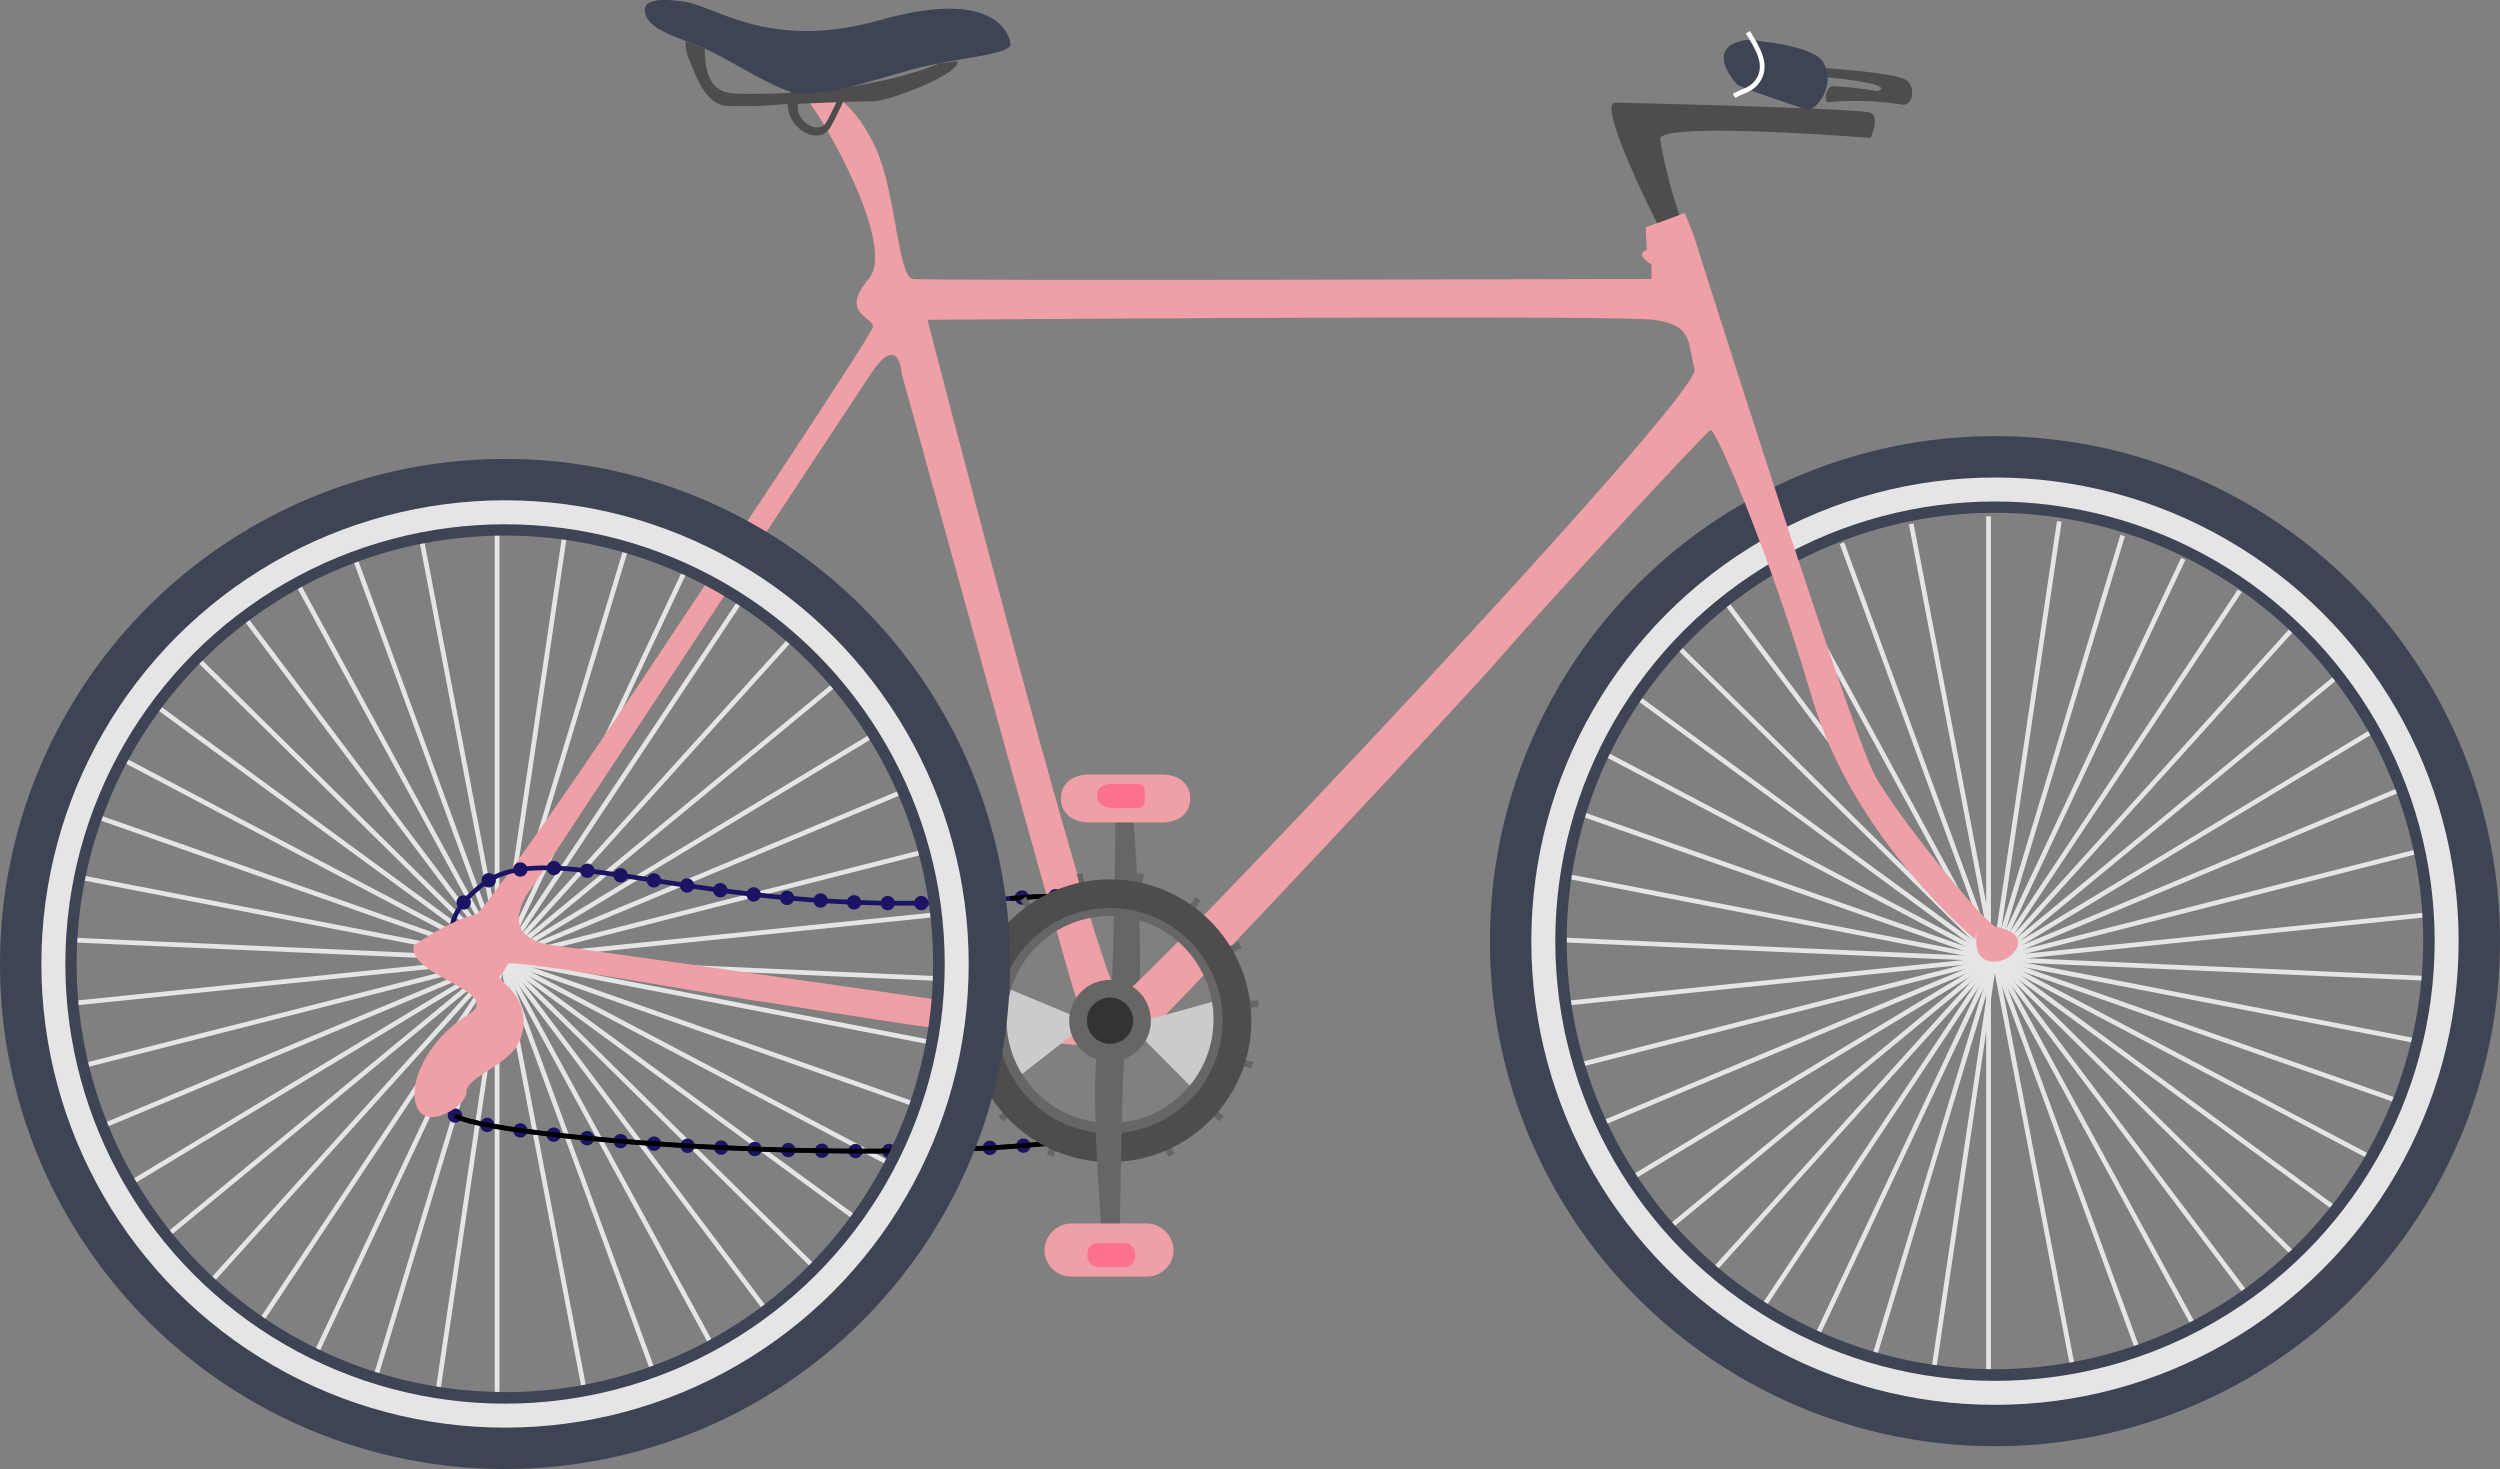 <svg xmlns="http://www.w3.org/2000/svg" viewBox="0 0 148.06 87"><rect x="0" y="0" width="148.06" height="87" fill="#808080" stroke="none"/><defs><style>.cls-1,.cls-10,.cls-11,.cls-12,.cls-13,.cls-7,.cls-9{fill:none;}.cls-1,.cls-7{stroke:#e5e5e5;}.cls-1,.cls-10,.cls-12,.cls-13,.cls-7,.cls-9{stroke-miterlimit:10;}.cls-1,.cls-10,.cls-12,.cls-9{stroke-width:0.28px;}.cls-2{fill:#666;}.cls-3{fill:#efa0a6;}.cls-4{fill:#fd7190;}.cls-5{fill:#4d4d4d;}.cls-6{fill:#3f4454;}.cls-7{stroke-width:1.42px;}.cls-8{fill:#cbcbcb;}.cls-9{stroke:#fff;}.cls-10,.cls-11{stroke:#1b1464;}.cls-11{stroke-linecap:round;stroke-linejoin:round;stroke-width:0.85px;stroke-dasharray:0 1.99;}.cls-12{stroke:#000;}.cls-13{stroke:#4d4d4d;stroke-width:1.7px;}.cls-14{fill:#333;}</style></defs><title>ArbutusRidge</title><g id="Layer_2" data-name="Layer 2"><g id="Layer_1-2" data-name="Layer 1"><g id="Arbutus_Ridge" data-name="Arbutus Ridge"><line class="cls-1" x1="29.44" y1="30.58" x2="29.44" y2="82.96"/><line class="cls-1" x1="33.56" y1="30.88" x2="25.88" y2="82.77"/><line class="cls-1" x1="37.31" y1="31.72" x2="22.13" y2="81.93"/><line class="cls-1" x1="40.9" y1="33.1" x2="18.53" y2="80.55"/><line class="cls-1" x1="44.25" y1="34.99" x2="15.18" y2="78.65"/><line class="cls-1" x1="47.28" y1="37.35" x2="12.14" y2="76.29"/><line class="cls-1" x1="49.94" y1="40.13" x2="9.48" y2="73.51"/><line class="cls-1" x1="52.16" y1="43.27" x2="7.25" y2="70.36"/><line class="cls-1" x1="53.9" y1="46.7" x2="5.51" y2="66.93"/><line class="cls-1" x1="55.12" y1="50.34" x2="4.29" y2="63.28"/><line class="cls-1" x1="55.8" y1="54.13" x2="3.62" y2="59.49"/><line class="cls-1" x1="55.91" y1="57.97" x2="3.51" y2="55.64"/><line class="cls-1" x1="55.45" y1="61.79" x2="3.96" y2="51.81"/><line class="cls-1" x1="54.45" y1="65.5" x2="4.97" y2="48.1"/><line class="cls-1" x1="52.91" y1="69.03" x2="6.51" y2="44.57"/><line class="cls-1" x1="50.87" y1="72.29" x2="8.55" y2="41.3"/><line class="cls-1" x1="48.38" y1="75.21" x2="11.04" y2="38.37"/><line class="cls-1" x1="45.49" y1="77.75" x2="13.94" y2="35.84"/><line class="cls-1" x1="42.25" y1="79.83" x2="17.18" y2="33.75"/><line class="cls-1" x1="38.75" y1="81.41" x2="20.69" y2="32.17"/><line class="cls-1" x1="34.65" y1="82.55" x2="24.79" y2="31.03"/><line class="cls-1" x1="117.77" y1="30.58" x2="117.77" y2="82.96"/><line class="cls-1" x1="121.96" y1="30.88" x2="114.28" y2="82.77"/><line class="cls-1" x1="125.71" y1="31.72" x2="110.53" y2="81.93"/><line class="cls-1" x1="129.3" y1="33.1" x2="106.93" y2="80.55"/><line class="cls-1" x1="132.65" y1="34.99" x2="103.58" y2="78.65"/><line class="cls-1" x1="135.68" y1="37.35" x2="100.54" y2="76.29"/><line class="cls-1" x1="138.34" y1="40.13" x2="97.88" y2="73.51"/><line class="cls-1" x1="140.56" y1="43.27" x2="95.65" y2="70.36"/><line class="cls-1" x1="142.3" y1="46.7" x2="93.91" y2="66.93"/><line class="cls-1" x1="143.52" y1="50.34" x2="92.69" y2="63.28"/><line class="cls-1" x1="144.19" y1="54.13" x2="92.02" y2="59.49"/><line class="cls-1" x1="144.31" y1="57.97" x2="91.91" y2="55.64"/><line class="cls-1" x1="143.85" y1="61.79" x2="92.36" y2="51.81"/><line class="cls-1" x1="142.85" y1="65.5" x2="93.37" y2="48.1"/><line class="cls-1" x1="141.31" y1="69.03" x2="94.91" y2="44.57"/><line class="cls-1" x1="139.27" y1="72.29" x2="96.95" y2="41.3"/><line class="cls-1" x1="136.78" y1="75.21" x2="99.44" y2="38.37"/><line class="cls-1" x1="133.88" y1="77.75" x2="102.34" y2="35.84"/><line class="cls-1" x1="130.65" y1="79.83" x2="105.58" y2="33.75"/><line class="cls-1" x1="127.15" y1="81.41" x2="109.09" y2="32.17"/><line class="cls-1" x1="123.05" y1="82.55" x2="113.19" y2="31.03"/><path class="cls-2" d="M67.07,47.85S68.13,60.34,67,60.44s-1.27-.41-1.15-2.22.23-10.37.23-10.37Z"/><path class="cls-3" d="M70.49,47.29c0,.93-.75,1.42-1.67,1.42H64.51c-.92,0-1.68-.49-1.68-1.42h0c0-.93.75-1.42,1.68-1.42h4.31c.92,0,1.67.49,1.67,1.42Z"/><path class="cls-4" d="M67.8,47.23c0,.34,0,.62-.38.62H65.75c-.34,0-.78-.29-.78-.62V47c0-.34.45-.57.78-.57h1.67c.34,0,.38.23.38.57Z"/><path class="cls-5" d="M107.68,4s4.66.3,5.23.75.38,1.58-.3,1.44a17.58,17.58,0,0,0-4.22-.15c-.43.21-.3-.89.15-.94a23.2,23.2,0,0,1,2.66.3s1.48-.4-3.29-.85A1.47,1.47,0,0,0,107.68,4Z"/><path class="cls-6" d="M118.15,25.83a29.91,29.91,0,1,0,29.91,29.91A29.91,29.91,0,0,0,118.15,25.83Zm0,55.26a25.36,25.36,0,1,1,25.36-25.36A25.36,25.36,0,0,1,118.15,81.09Z"/><circle class="cls-7" cx="118.15" cy="55.74" r="26.75"/><path class="cls-3" d="M118.2,54.88c-.6-.1-5.67-6.33-7.13-8.89s-10.79-32.13-10.79-32.13l-.5-1.25-2.31.85.06,1.35c-.77.24.28.86.28.86v.85s-42.87.13-43.75,0-1-5.08-2.16-7.67-2.56-3.23-2.56-3.23L47.85,6c.38.19,5.38,8.44,3.59,10.53s.4,2.26.25,2.86S40.15,37.06,40.15,37.06,29.3,53.53,27.4,55.08s.35,2.71,1.26,3,1.41-1,1.41-1c.45-.3,14.51,2.21,14.86,2.21S66.1,62.91,67.4,61.76,86.63,41.53,89,38.77s12-13.15,12.3-13.3,3.51,7.33,6,15.81S117,55.64,117,55.64s.05-1.26.05.2,1.71,1.36,2.31.45S118.81,55,118.2,54.88ZM62.79,60.25S36.71,56.5,32.84,56s-1.25-3.56-1.25-3.56,18.34-27.83,20-30.32,1.81,0,1.81,0S63,56.94,63.72,59.06,62.79,60.25,62.79,60.25Zm3.56-1.19c-1,.31-11.42-40.12-11.42-40.12s40.62-.31,43,0,2,1.37,2.43,2.93S67.34,58.75,66.34,59.06Z"/><path class="cls-8" d="M63.55,60.15l.25.9-3.69,2.89s-1.69-3.06-.66-5.5Z"/><path class="cls-8" d="M67.85,60.43l-.36.87,3.3,3.32s2.06-2.82,1.34-5.38Z"/><path class="cls-5" d="M98.14,13.22s-3.63-7.16-2.47-7.14,14.53.34,15.11.6,0,1.49,0,1.49-12.46-1-12.46.06a27.68,27.68,0,0,0,1.14,4.5Z"/><path class="cls-6" d="M102.87,5s-2.11-2.25.59-2.64c0,0,3.9.26,4.51,1.31.85,1.46-.52,3-1,2.82S103.44,5.33,102.87,5Z"/><path class="cls-9" d="M103.52,1.91c.53.89,1.31,2,.49,3-.35.44-.88.49-1.31.77"/><circle class="cls-2" cx="65.74" cy="60.45" r="2.42"/><path class="cls-10" d="M26.95,66.07C29.42,67.67,62.2,70,71,65.8c3.38-1.6,6.43-14.16-11.19-12.59s-27.2-4-31.25-.81-.13,4.9,1,6.3S22.72,63.32,26.95,66.07Z"/><path class="cls-11" d="M26.95,66.07C29.42,67.67,62.2,70,71,65.8c3.38-1.6,6.43-14.16-11.19-12.59s-27.2-4-31.25-.81-.13,4.9,1,6.3S22.72,63.32,26.95,66.07Z"/><path class="cls-12" d="M26.95,66.07C29.42,67.67,62.2,70,71,65.8c3.38-1.6,6.43-14.16-11.19-12.59"/><path class="cls-3" d="M24.5,56s4.36-3.08,5.45-1.51-.16,1.62-.61,2.17.05,1.08.88,1.92a2.76,2.76,0,0,1,.16,3.68c-1,1.08-2.78,1.66-2.75,2.42s-2.31,2.32-2.93.9.72-4.08,3-5.47S24.14,57.84,24.5,56Z"/><path class="cls-5" d="M41.74,2.87l-1.13-.44a2.27,2.27,0,0,0,.21,1.11c.26.52.79,2.52,2.11,2.72a23.15,23.15,0,0,0,3.47-.09c.94,0,4.2-.19,5.19-.16s5.35-1.65,5.11-2.39l-1.06.13s-4.24,1.95-11.92,1.8C42.6,5.52,41.74,5.13,41.74,2.87Z"/><path class="cls-5" d="M46.83,5.44a1.82,1.82,0,0,0,.32,2c.83.83,1.63.65,1.94.23s1.2-2.41,1.2-2.41A9.45,9.45,0,0,1,46.83,5.44ZM48.9,7.3c-.21.29-.76.41-1.33-.16a1.25,1.25,0,0,1-.22-1.35,6.51,6.51,0,0,0,2.38-.15S49.1,7,48.9,7.3Z"/><path class="cls-6" d="M40.28.07s-2.11-.36-2.09.51,1,1.34,2.83,2,4.11,2.32,5.81,2.86,5.9-1.07,8.1-1.55,4.91-.71,4.91-1.25S59-.76,52.16,1.18,42.21.16,40.28.07Z"/><path class="cls-2" d="M74.53,59.64q0-.21,0-.42a1.63,1.63,0,0,1-1-3.09l-.21-.37a1.63,1.63,0,0,1-2.19-2.41l-.34-.25a1.63,1.63,0,0,1-3-1.31l-.41-.09a1.63,1.63,0,0,1-3.26,0l-.36.08a1.63,1.63,0,0,1-3,1.32l-.34.25a1.63,1.63,0,0,1-2.18,2.42l-.21.37a1.63,1.63,0,0,1-1,3.1q0,.21,0,.42a1.63,1.63,0,0,1,.34,3.24c0,.14.08.27.13.4a1.63,1.63,0,0,1,1.63,2.82l.28.31A1.63,1.63,0,0,1,62,68.35l.39.17a1.63,1.63,0,0,1,3.19.67H66a1.63,1.63,0,0,1,3.18-.68l.39-.17a1.63,1.63,0,0,1,2.63-1.92l.28-.31a1.63,1.63,0,0,1,1.62-2.82q.07-.2.13-.4a1.63,1.63,0,0,1,.33-3.24Zm-8.79,6.87a6.13,6.13,0,1,1,6.13-6.13A6.13,6.13,0,0,1,65.74,66.51Z"/><circle class="cls-13" cx="65.74" cy="60.45" r="7.52"/><path class="cls-2" d="M65.3,73.62s-1.06-12.34.09-12.44,1.27.33,1.15,2.15-.23,10.29-.23,10.29Z"/><path class="cls-3" d="M69.5,74.11a1.57,1.57,0,0,1-1.69,1.49H63.56a1.58,1.58,0,0,1-1.7-1.49V74a1.62,1.62,0,0,1,1.7-1.54h4.25A1.61,1.61,0,0,1,69.5,74Z"/><rect class="cls-4" x="64.4" y="73.62" width="2.83" height="1.42" rx="0.61" ry="0.61"/><circle class="cls-14" cx="65.74" cy="60.45" r="1.37"/><path class="cls-6" d="M29.91,27.18A29.91,29.91,0,1,0,59.82,57.09,29.91,29.91,0,0,0,29.91,27.18Zm0,55.26A25.36,25.36,0,1,1,55.26,57.09,25.36,25.36,0,0,1,29.91,82.45Z"/><circle class="cls-7" cx="29.91" cy="57.09" r="26.75"/></g></g></g></svg>